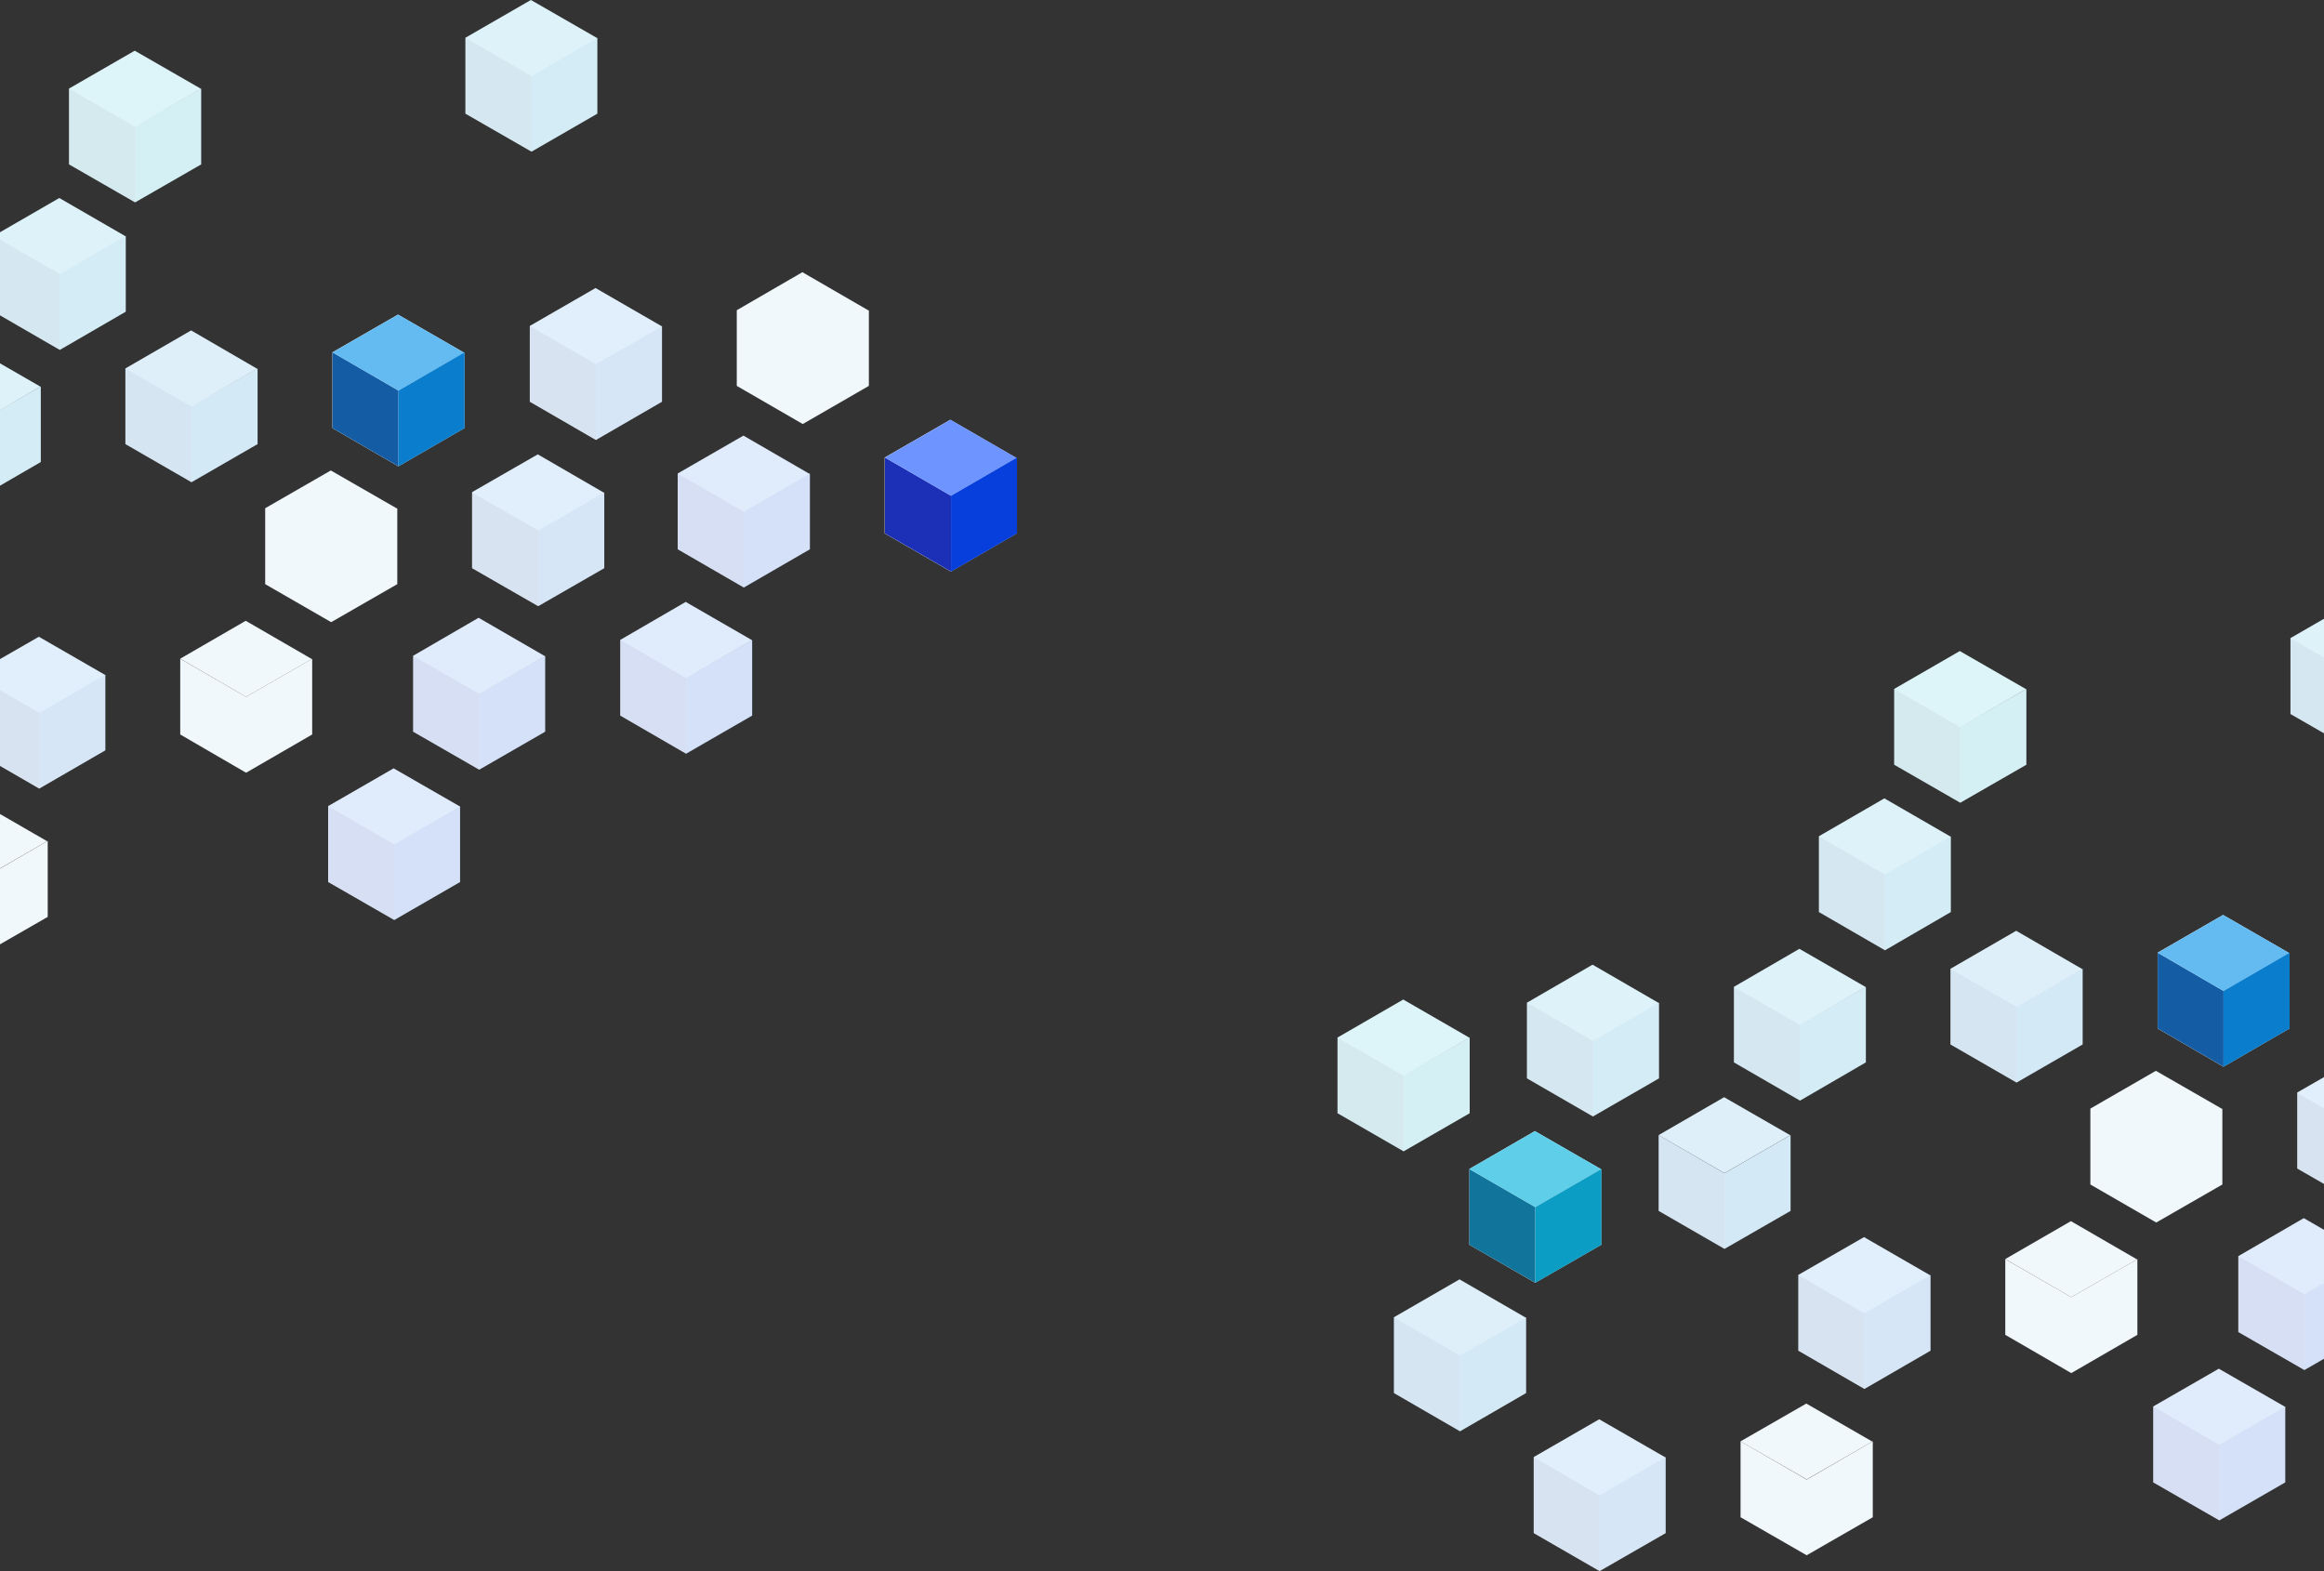<svg xmlns="http://www.w3.org/2000/svg" viewBox="0 0 1920 1298"><rect x="0" y="0" width="1920" height="1298" fill="#333333" stroke="none"/><defs><style>.cls-10,.cls-11,.cls-12,.cls-13,.cls-14,.cls-15,.cls-16,.cls-17,.cls-21,.cls-22,.cls-23,.cls-5,.cls-6,.cls-7,.cls-8,.cls-9{isolation:isolate}.cls-2{fill:#eff7fc}.cls-3{mix-blend-mode:hard-light}.cls-10,.cls-11,.cls-12,.cls-13,.cls-14,.cls-15,.cls-16,.cls-17,.cls-21,.cls-22,.cls-23,.cls-4,.cls-5,.cls-6,.cls-7,.cls-8,.cls-9{opacity:.34}.cls-5{fill:#fff}.cls-6{fill:#1846ae}.cls-7{fill:#69a8f8}.cls-8{fill:#085ed5}.cls-9{fill:#1c2fb7}.cls-10{fill:#6e94ff}.cls-11{fill:#073fdd}.cls-12{fill:#5fcfe9}.cls-13{fill:#0b9dc4}.cls-14,.cls-18{fill:#145da4}.cls-15,.cls-19{fill:#64bbf1}.cls-16,.cls-20{fill:#0a7ecd}.cls-17{fill:#10749b}.cls-21{fill:#0c8b91}.cls-22{fill:#5ae2e2}.cls-23{fill:#0cbcbc}</style></defs><g style="isolation:isolate"><g id="Manager"><path class="cls-2" d="M-69.8 694.8v62.7l54.6 31.4 54.6-31.4v-62.7l-54.6 31.6-54.6-31.6z"/><path class="cls-2" d="m38.9 695-54.4-31.4-54.3 31.2 54.6 31.4L38.9 695zM86.4 557.5h.2l-54.5-31.4-54.3 31.2v62.6l54.6 31.6L87 619.9v-62.6l-.5.3-.1-.1zM148.9 544.3v62.5l54.4 31.6 54.6-31.6v-62.5l-54.6 31.4-54.4-31.4z"/><path class="cls-2" d="m203 512.9-54.1 31.3 54.4 31.5 54.3-31.2-54.6-31.6zM379.8 666.2l-54.6-31.4-54.1 31.2v62.7l54.6 31.4 54.4-31.4V666l-54.4 31.6 54.1-31.4zM33.7 381.7v-62.4l-54.5 31.4 54.1-31.3-54.6-31.5-54.1 31.4v62.4l54.6 31.6 54.5-31.6zM328.2 482.6v-62.7l-54.6 31.6 54.3-31.4-54.6-31.4-54.2 31.2v62.7l54.5 31.4 54.6-31.4zM450 542l-54.6-31.6-54.1 31.4v62.7l54.6 31.4 54.5-31.4v-62.7l-54.5 31.4L450 542zM212.8 366.9v-62.5l-54.6 31.4 54.1-31.2-54.4-31.6-54.3 31.4v62.5l54.6 31.5 54.6-31.5zM103.9 257.5v-62.6l-.4.2L49 163.6l-54.2 31.3v62.6l54.6 31.6 54.5-31.6zM498.8 407l-54.5-31.6-54.3 31.2.2.1-.2.1v62.6l54.6 31.4 54.6-31.4v-62.6L476 420.2l22.8-13.2zM621.1 528.8l-54.6-31.5-54.1 31.4v62.5l54.4 31.5 54.6-31.5v-62.5l-54.6 31.4 54.3-31.3zM383.7 353.7v-62.6l-.4.2-54.5-31.4-54.2 31.2v62.6l54.5 31.6 54.6-31.6zM166.2 135.8V73.2l-54.6 31.5 54.3-31.4-54.6-31.4L57 73.2v62.6l54.6 31.4 54.6-31.4zM614.2 359.9l-54.3 31.3v62.6l54.6 31.6 54.6-31.6v-62.6l-.5.2-54.4-31.5zM546.4 269.4 492 238l-54.3 31.3v62.6l54.6 31.6 54.6-31.6v-62.6l-.5.3-.1-.1.1-.1zM717.5 256.5l-54.6-31.6-54.2 31.4v62.5l54.5 31.5 54.6-31.5v-62.5l-54.6 31.4 54.3-31.2zM839.6 378.3l-54.5-31.5-54.2 31.2v62.7l54.6 31.5 54.5-31.5V378l-.4.3zM493.5 93.9V31.2l-54.4 31.6 54.1-31.4L438.6 0l-54.1 31.2v62.7l54.6 31.4 54.4-31.4z"/><g class="cls-3"><g class="cls-4"><path class="cls-5" d="m-15.2 726.2-54.6-31.4 54.3-31.2L39 695ZM39.4 757.5l-54.6 31.4v-62.5l54.6-31.6Z"/></g><g class="cls-4"><path class="cls-5" d="m32.5 651.5-54.6-31.6v-62.4l54.6 31.4Z"/><path class="cls-5" d="m32.5 588.9-54.6-31.4 54.3-31.4 54.4 31.5Z"/><path class="cls-5" d="m87.1 619.9-54.6 31.6v-62.6l54.6-31.4Z"/></g><g class="cls-4"><path class="cls-6" d="m32.5 651.3-54.6-31.4v-62.6l54.6 31.6Z"/><path class="cls-7" d="m32.5 588.9-54.6-31.6 54.3-31.2 54.4 31.4Z"/><path class="cls-8" d="m87.1 619.9-54.6 31.4v-62.4l54.6-31.6Z"/></g><g class="cls-4"><path class="cls-5" d="M203.4 638.4 149 606.8v-62.5l54.4 31.4Z"/><path class="cls-5" d="M203.4 575.7 149 544.2l54.1-31.3 54.6 31.6Z"/><path class="cls-5" d="m258 606.8-54.6 31.6v-62.7l54.6-31.4Z"/></g><g class="cls-4"><path class="cls-9" d="m325.8 760.1-54.6-31.4V666l54.6 31.6Z"/><path class="cls-10" d="M325.8 697.6 271.2 666l54.1-31.2 54.6 31.4Z"/><path class="cls-11" d="m380.2 728.7-54.4 31.4v-62.5l54.4-31.6Z"/></g><g class="cls-4"><path class="cls-12" d="m-20.7 350.7-54.6-31.4 54.1-31.4 54.6 31.5Z"/><path class="cls-13" d="m33.7 381.7-54.4 31.6v-62.6l54.4-31.4Z"/></g><g class="cls-4"><path class="cls-5" d="m273.7 514-54.5-31.4v-62.7l54.5 31.6ZM273.7 451.5l-54.5-31.6 54.1-31.2 54.7 31.4Z"/><path class="cls-5" d="M328.3 482.6 273.7 514v-62.5l54.6-31.6Z"/></g><g class="cls-4"><path class="cls-9" d="m396 635.9-54.6-31.4v-62.7l54.6 31.4Z"/><path class="cls-10" d="m396 573.2-54.6-31.4 54.2-31.4 54.6 31.6Z"/><path class="cls-11" d="M450.5 604.5 396 635.9v-62.7l54.5-31.4Z"/></g><g class="cls-4"><path class="cls-14" d="m158.3 398.5-54.7-31.6v-62.5l54.7 31.4Z"/><path class="cls-15" d="m158.3 335.8-54.7-31.4 54.3-31.4 54.5 31.6Z"/><path class="cls-16" d="m212.9 366.9-54.6 31.6v-62.7l54.6-31.4Z"/></g><g class="cls-4"><path class="cls-17" d="m49.5 289.1-54.6-31.6v-62.6l54.6 31.5Z"/><path class="cls-12" d="m49.5 226.4-54.6-31.5L49 163.6l54.6 31.6Z"/><path class="cls-13" d="m103.9 257.5-54.4 31.6v-62.7l54.4-31.5Z"/></g><g class="cls-4"><path class="cls-5" d="m444.8 500.8-54.7-31.4v-62.6l54.7 31.6ZM444.8 438.4l-54.7-31.6 54.3-31.2 54.5 31.4Z"/><path class="cls-5" d="m499.4 469.4-54.6 31.4v-62.4l54.6-31.6Z"/></g><g class="cls-4"><path class="cls-9" d="m567 622.7-54.5-31.5v-62.5l54.5 31.4Z"/><path class="cls-10" d="m567 560.1-54.5-31.4 54.2-31.4 54.6 31.5Z"/><path class="cls-11" d="M621.6 591.2 567 622.7v-62.6l54.6-31.4Z"/></g><g class="cls-4"><path class="cls-6" d="m444.8 500.8-54.7-31.5v-62.5l54.7 31.4Z"/><path class="cls-7" d="m444.8 438.2-54.7-31.6 54.3-31.2 54.5 31.6Z"/><path class="cls-8" d="m499.4 469.3-54.6 31.5v-62.6l54.6-31.4Z"/></g><path class="cls-18" d="m329.2 385.3-54.5-31.6v-62.6l54.5 31.6Z"/><path class="cls-19" d="m329.2 322.7-54.5-31.6 54.2-31.2 54.6 31.5Z"/><path class="cls-20" d="m383.8 353.7-54.6 31.6v-62.6l54.6-31.6Z"/><g class="cls-4"><path class="cls-21" d="m111.7 167.2-54.6-31.4V73.2l54.6 31.5Z"/><path class="cls-22" d="M111.7 104.7 57.1 73.2l54.3-31.3L166 73.3Z"/><path class="cls-23" d="m166.3 135.8-54.6 31.4v-62.5l54.6-31.5Z"/></g><g class="cls-4"><path class="cls-5" d="m492.4 363.5-54.6-31.6v-62.5l54.6 31.4Z"/><path class="cls-5" d="m492.4 300.8-54.6-31.4 54.3-31.4 54.4 31.6ZM547 331.9l-54.6 31.6v-62.7l54.6-31.4Z"/></g><g class="cls-4"><path class="cls-9" d="M614.6 485.4 560 453.8v-62.6l54.6 31.5Z"/><path class="cls-10" d="M614.6 422.7 560 391.2l54.3-31.3 54.6 31.6Z"/><path class="cls-11" d="m669.2 453.8-54.6 31.6v-62.7l54.6-31.5Z"/></g><g class="cls-4"><path class="cls-6" d="m492.4 363.3-54.6-31.4v-62.6l54.6 31.5Z"/><path class="cls-7" d="m492.4 300.8-54.6-31.5 54.3-31.3 54.4 31.4Z"/><path class="cls-8" d="m547 331.9-54.6 31.4v-62.5l54.6-31.5Z"/></g><g class="cls-4"><path class="cls-5" d="m663.3 350.3-54.4-31.5v-62.5l54.4 31.4Z"/><path class="cls-5" d="m663.3 287.7-54.4-31.4 54.1-31.4 54.6 31.6Z"/><path class="cls-5" d="m717.9 318.8-54.6 31.5v-62.6l54.6-31.4Z"/></g><path d="m785.7 472.2-54.6-31.5V378l54.6 31.6Z" style="fill:#1c2fb7"/><path d="M785.7 409.6 731.1 378l54.1-31.2 54.6 31.5Z" style="fill:#6e94ff"/><path d="m840.2 440.7-54.5 31.5v-62.6l54.5-31.6Z" style="fill:#073fdd"/><g class="cls-4"><path class="cls-17" d="m439.2 125.3-54.6-31.4V31.2l54.6 31.6Z"/><path class="cls-12" d="m439.2 62.8-54.6-31.6L438.7 0l54.6 31.4Z"/><path class="cls-13" d="m493.6 93.9-54.4 31.4V62.8l54.4-31.6Z"/></g></g><g><path class="cls-2" d="m1321.2 1172.6-54.1 31.2V1266.6l54.4 31.4 54.6-31.4V1203.8l-.4.2-54.5-31.4zM1205.8 1057l-54.2 31.3v62.6l54.6 31.6 54.6-31.6v-62.6l-.5.2-54.5-31.5zM1438 1190.8v62.7l54.6 31.4 54.6-31.4v-62.7l-54.6 31.6-54.6-31.6z"/><path class="cls-2" d="m1546.8 1191-54.5-31.4-54.3 31.2 54.6 31.4 54.2-31.2zM1268 934.5l-54.1 31.3v62.6l54.4 31.4 54.6-31.4v-62.6l-54.6 31.5 54.3-31.4-54.6-31.4zM1214.2 919.7v-62.5l-54.6 31.4 54.3-31.3-54.6-31.5-54.3 31.4v62.5l54.6 31.5 54.6-31.5zM1594.3 1053.5h.1l-54.4-31.4-54.3 31.2v62.6l54.6 31.6 54.6-31.6v-62.6l-.5.3-.1-.1zM1479 937.9l-54.6-31.4-54.1 31.3 54.4 31.4 54.3-31.3z"/><path class="cls-2" d="m1479.3 937.8-54.6 31.5-54.4-31.5v62.6l54.4 31.4 54.6-31.4v-62.6zM1370.6 890.9v-62.5l-54.6 31.4 54.3-31.2-54.6-31.6-54.2 31.4v62.5l54.5 31.5 54.6-31.5zM1656.7 1040.3v62.5l54.5 31.6 54.6-31.6v-62.5l-54.6 31.4-54.5-31.4z"/><path class="cls-2" d="m1710.9 1008.9-54.2 31.3 54.5 31.5 54.3-31.2-54.6-31.6zM1887.7 1162.2l-54.6-31.4-54.2 31.2v62.7l54.6 31.4 54.5-31.4V1162l-54.5 31.6 54.2-31.4zM1541.5 877.7v-62.4l-54.4 31.4 54.1-31.3-54.6-31.5-54.1 31.4v62.4l54.6 31.6 54.4-31.6zM1836 978.6v-62.7l-54.6 31.6 54.3-31.4-54.6-31.4-54.1 31.2v62.7l54.4 31.4 54.6-31.4zM1957.9 1038l-54.6-31.6-54.1 31.4v62.7l54.6 31.4 54.4-31.4v-62.7l-54.4 31.4 54.1-31.2zM1720.6 862.9v-62.5l-54.6 31.4 54.2-31.2-54.5-31.6-54.3 31.4v62.5l54.6 31.5 54.6-31.5zM1611.7 753.5v-62.6l-.4.2-54.5-31.5-54.1 31.3v62.6l54.6 31.6 54.4-31.6zM2006.6 903l-54.4-31.6-54.3 31.2.1.1-.1.1v62.6l54.6 31.4 54.6-31.4v-62.6l-23.2 13.4 22.7-13.2zM1891.5 849.7v-62.6l-.4.2-54.5-31.4-54.1 31.2v62.6l54.4 31.6 54.6-31.6zM1674.1 631.8v-62.6l-54.6 31.5 54.2-31.4-54.6-31.4-54.2 31.3v62.6l54.6 31.4 54.6-31.4zM2001.4 589.9v-62.7l-54.5 31.6 54.1-31.4-54.6-31.4-54.1 31.2v62.7l54.6 31.4 54.5-31.4z"/><g class="cls-3"><g class="cls-4"><path class="cls-5" d="m1321.6 1298-54.5-31.4V1204l54.5 31.5Z"/><path class="cls-5" d="m1321.6 1235.5-54.5-31.5 54.2-31.3 54.6 31.4ZM1376.2 1266.6l-54.6 31.4v-62.5l54.6-31.5Z"/></g><g class="cls-4"><path class="cls-6" d="m1321.6 1298-54.5-31.6v-62.6l54.5 31.6Z"/><path class="cls-7" d="m1321.6 1235.4-54.5-31.6 54.2-31.2 54.6 31.5Z"/><path class="cls-8" d="m1376.2 1266.4-54.6 31.6v-62.6l54.6-31.6Z"/></g><g class="cls-4"><path class="cls-14" d="m1206.2 1182.5-54.6-31.6v-62.6l54.6 31.5Z"/><path class="cls-15" d="m1206.2 1119.8-54.6-31.5 54.3-31.3 54.4 31.6Z"/><path class="cls-16" d="m1260.8 1150.9-54.6 31.6v-62.7l54.6-31.5Z"/></g><g class="cls-4"><path class="cls-5" d="m1492.7 1284.9-54.6-31.4v-62.7l54.6 31.6ZM1492.7 1222.2l-54.6-31.4 54.3-31.2 54.4 31.4ZM1547.3 1253.5l-54.6 31.4v-62.5l54.6-31.6Z"/></g><path d="m1268.4 1059.8-54.5-31.4v-62.6l54.5 31.5Z" style="fill:#10749b"/><path d="m1268.4 997.3-54.5-31.5 54.2-31.3 54.6 31.4Z" style="fill:#5fcfe9"/><path d="m1323 1028.4-54.6 31.4v-62.5l54.6-31.5Z" style="fill:#0b9dc4"/><g class="cls-4"><path class="cls-21" d="m1159.6 951.2-54.6-31.5v-62.5l54.6 31.4Z"/><path class="cls-22" d="m1159.6 888.6-54.6-31.4 54.3-31.4 54.6 31.5Z"/><path class="cls-23" d="m1214.2 919.7-54.6 31.5v-62.6l54.6-31.4Z"/></g><g class="cls-4"><path class="cls-5" d="m1540.3 1147.5-54.6-31.6v-62.4l54.6 31.4Z"/><path class="cls-5" d="m1540.3 1084.9-54.6-31.4 54.3-31.4 54.5 31.5ZM1594.9 1115.9l-54.6 31.6v-62.6l54.6-31.4Z"/></g><g class="cls-4"><path class="cls-6" d="m1540.3 1147.3-54.6-31.4v-62.6l54.6 31.6Z"/><path class="cls-7" d="m1540.3 1084.9-54.6-31.6 54.3-31.2 54.5 31.4Z"/><path class="cls-8" d="m1594.9 1115.9-54.6 31.4v-62.4l54.6-31.6Z"/></g><g class="cls-4"><path class="cls-14" d="m1424.8 1031.8-54.5-31.4v-62.6l54.5 31.5Z"/><path class="cls-15" d="m1424.8 969.2-54.5-31.4 54.2-31.3 54.6 31.4Z"/><path class="cls-16" d="m1479.4 1000.4-54.6 31.4v-62.5l54.6-31.5Z"/></g><g class="cls-4"><path class="cls-17" d="m1316 922.4-54.4-31.5v-62.5l54.4 31.4Z"/><path class="cls-12" d="m1316 859.8-54.4-31.4 54.1-31.4 54.6 31.6Z"/><path class="cls-13" d="m1370.6 890.9-54.6 31.5v-62.6l54.6-31.4Z"/></g><g class="cls-4"><path class="cls-5" d="m1711.3 1134.4-54.5-31.6v-62.5l54.5 31.4ZM1711.3 1071.7l-54.5-31.5 54.2-31.3 54.6 31.6Z"/><path class="cls-5" d="m1765.9 1102.8-54.6 31.6v-62.7l54.6-31.4Z"/></g><g class="cls-4"><path class="cls-9" d="m1833.6 1256.1-54.6-31.4V1162l54.6 31.6Z"/><path class="cls-10" d="M1833.6 1193.6 1779 1162l54.2-31.2 54.6 31.4Z"/><path class="cls-11" d="m1888.1 1224.7-54.5 31.4v-62.5l54.5-31.6Z"/></g><g class="cls-4"><path class="cls-17" d="m1487.1 909.3-54.6-31.6v-62.4l54.6 31.4Z"/><path class="cls-12" d="m1487.1 846.7-54.6-31.4 54.1-31.4 54.6 31.5Z"/><path class="cls-13" d="m1541.6 877.7-54.5 31.6v-62.6l54.5-31.4Z"/></g><g class="cls-4"><path class="cls-5" d="m1781.5 1010-54.5-31.4v-62.7l54.5 31.6Z"/><path class="cls-5" d="m1781.5 947.5-54.5-31.6 54.2-31.2 54.6 31.4Z"/><path class="cls-5" d="m1836.1 978.6-54.6 31.4v-62.5l54.6-31.6Z"/></g><g class="cls-4"><path class="cls-9" d="m1903.9 1131.9-54.6-31.4v-62.7l54.6 31.4Z"/><path class="cls-10" d="m1903.9 1069.2-54.6-31.4 54.1-31.4 54.6 31.6Z"/><path class="cls-11" d="m1958.3 1100.5-54.4 31.4v-62.7l54.4-31.4Z"/></g><g class="cls-4"><path class="cls-14" d="m1666.1 894.5-54.6-31.6v-62.5l54.6 31.4Z"/><path class="cls-15" d="m1666.1 831.8-54.6-31.4 54.3-31.4 54.4 31.6Z"/><path class="cls-16" d="m1720.7 862.9-54.6 31.6v-62.7l54.6-31.4Z"/></g><g class="cls-4"><path class="cls-17" d="m1557.3 785.1-54.6-31.6v-62.6l54.6 31.5Z"/><path class="cls-12" d="m1557.3 722.4-54.6-31.5 54.2-31.3 54.6 31.6Z"/><path class="cls-13" d="m1611.8 753.5-54.5 31.6v-62.7l54.5-31.5Z"/></g><g class="cls-4"><path class="cls-5" d="m1952.6 996.8-54.6-31.4v-62.6l54.6 31.6Z"/><path class="cls-5" d="m1952.6 934.4-54.6-31.6 54.3-31.2 54.4 31.4Z"/></g><g class="cls-4"><path class="cls-6" d="m1952.6 996.8-54.6-31.5v-62.5l54.6 31.4Z"/><path class="cls-7" d="m1952.6 934.2-54.6-31.6 54.3-31.2 54.4 31.6Z"/></g><path class="cls-18" d="m1837 881.3-54.4-31.6v-62.6l54.4 31.6Z"/><path class="cls-19" d="m1837 818.7-54.4-31.6 54.1-31.2 54.6 31.5Z"/><path class="cls-20" d="m1891.6 849.7-54.6 31.6v-62.6l54.6-31.6Z"/><g class="cls-4"><path class="cls-21" d="m1619.5 663.2-54.6-31.4v-62.6l54.6 31.5Z"/><path class="cls-22" d="m1619.5 600.7-54.6-31.5 54.3-31.3 54.6 31.4Z"/><path class="cls-23" d="m1674.1 631.8-54.6 31.4v-62.5l54.6-31.5Z"/></g><g class="cls-4"><path class="cls-17" d="m1947 621.3-54.6-31.4v-62.7l54.6 31.6Z"/><path class="cls-12" d="m1947 558.8-54.6-31.6 54.2-31.2 54.6 31.4Z"/></g></g></g></g></g></svg>